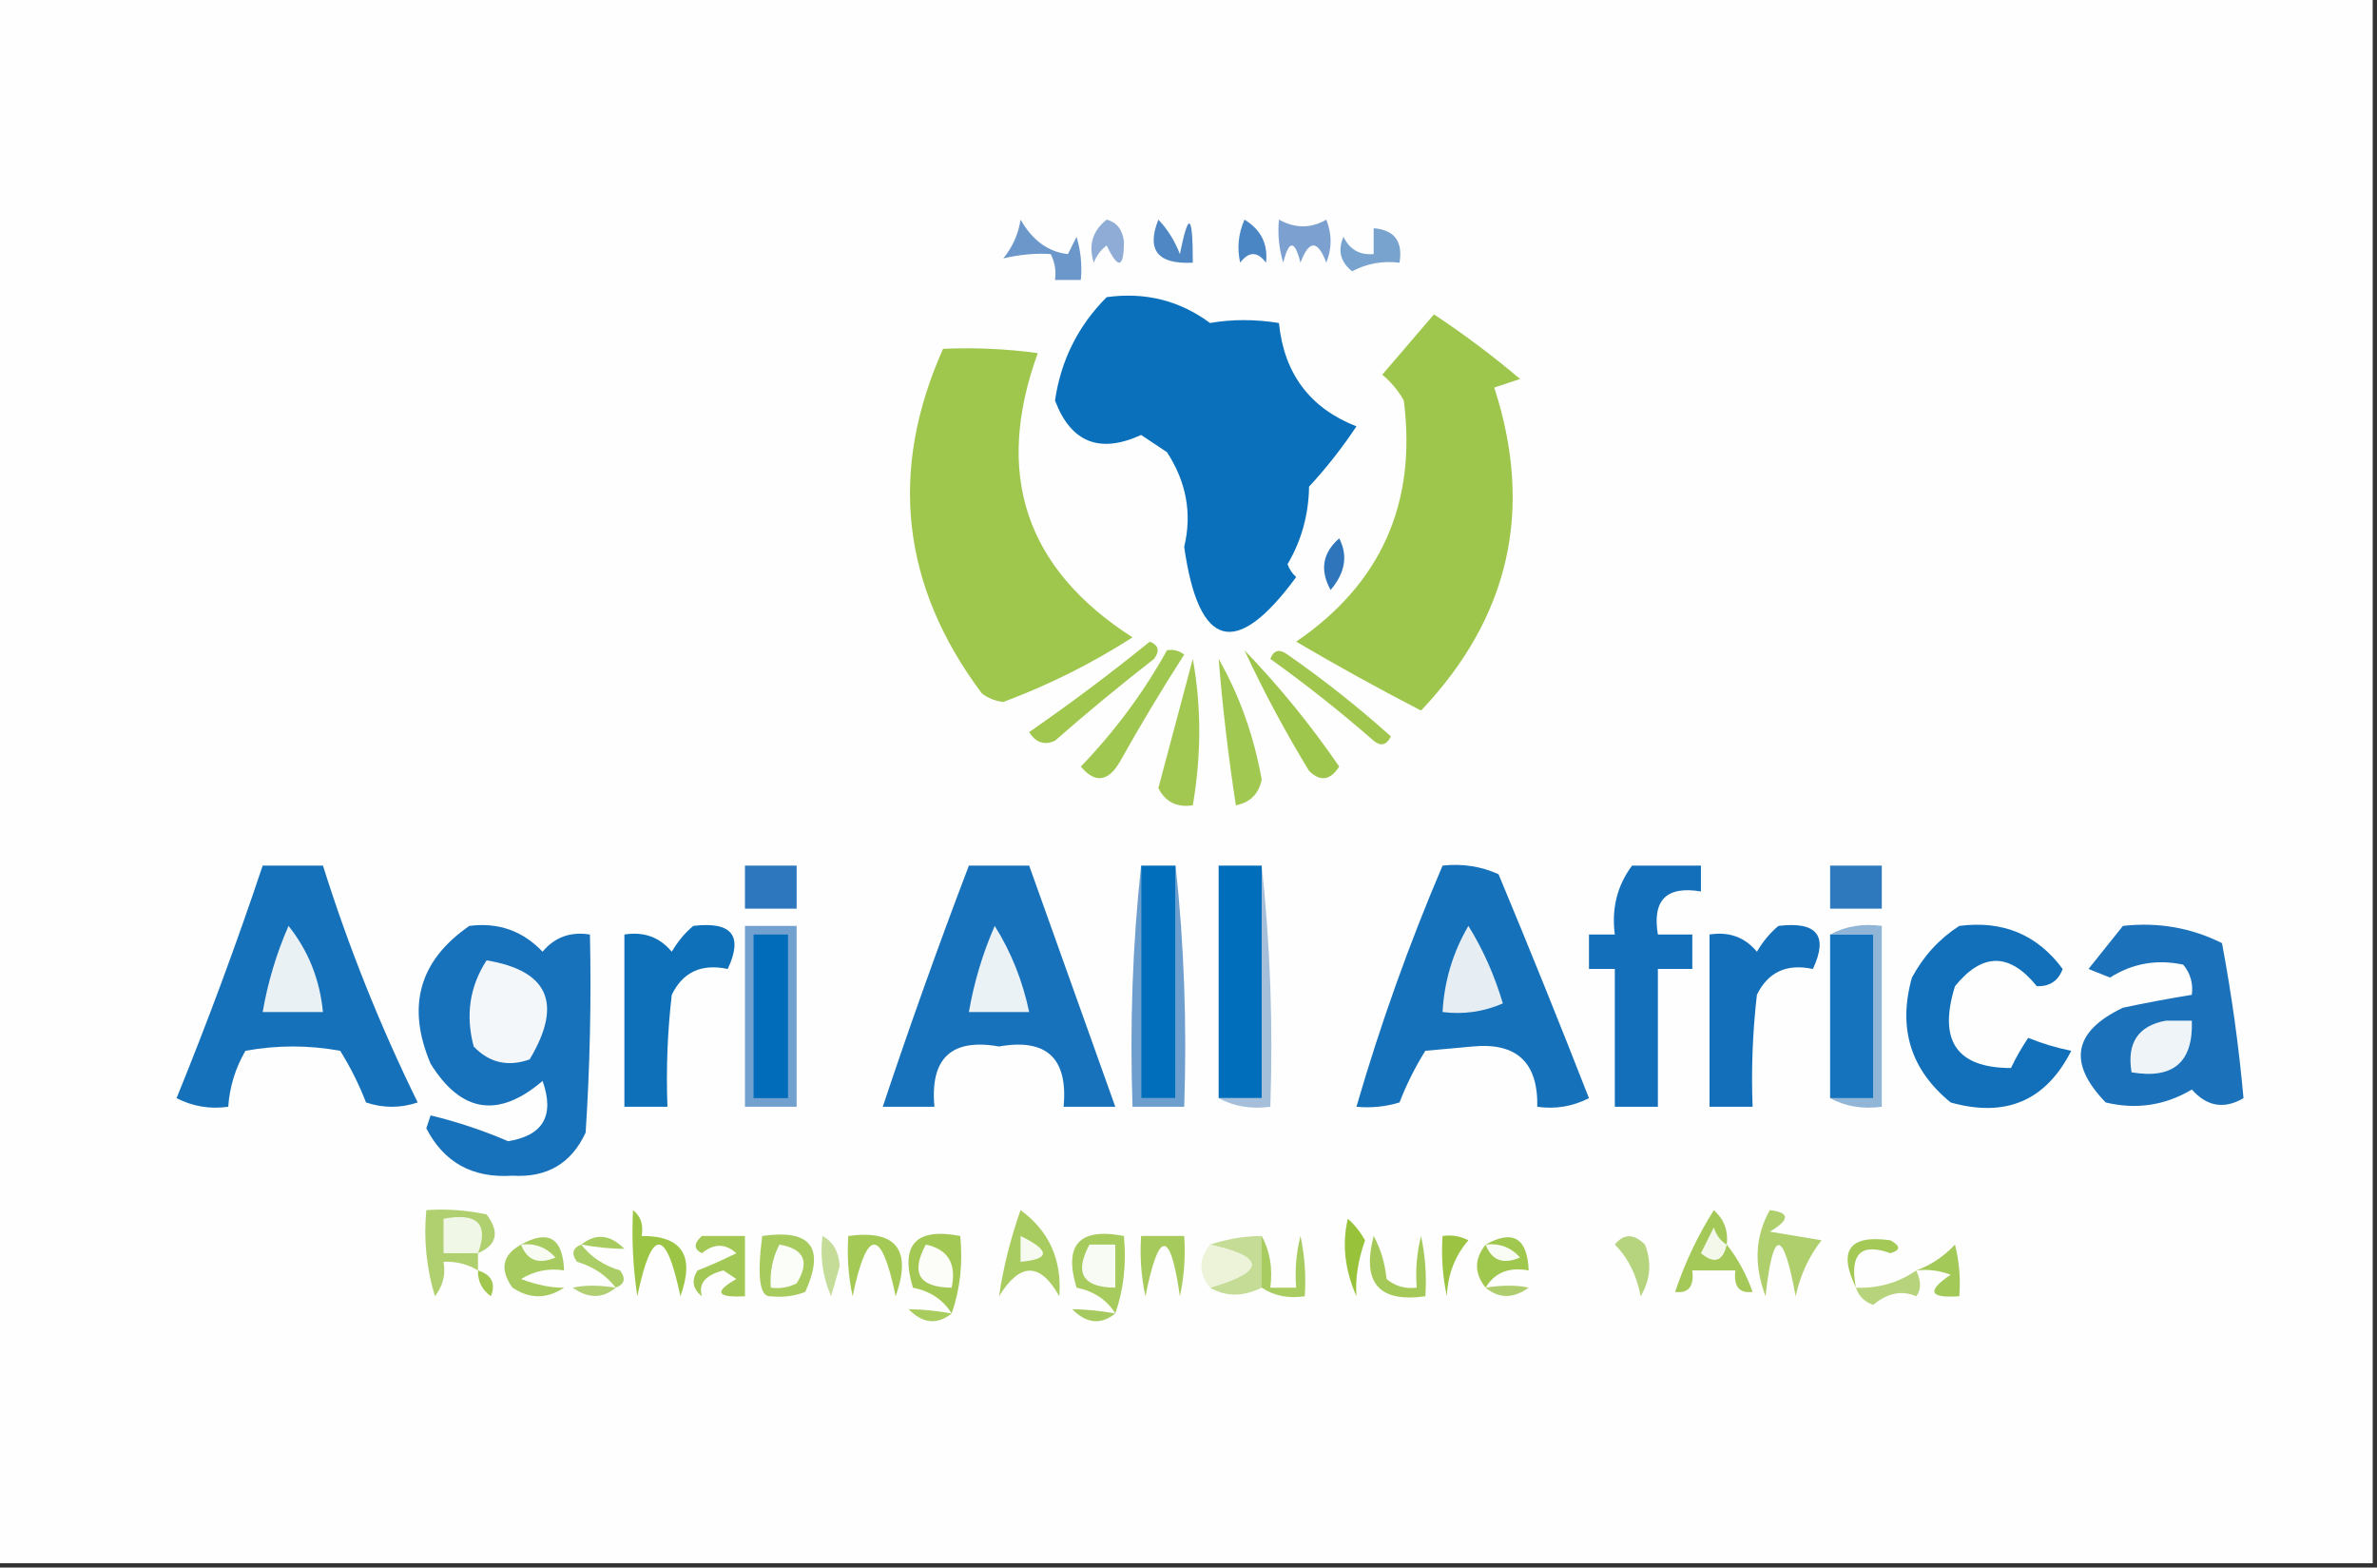 <?xml version="1.0" encoding="UTF-8"?>
<!DOCTYPE svg PUBLIC "-//W3C//DTD SVG 1.1//EN" "http://www.w3.org/Graphics/SVG/1.1/DTD/svg11.dtd">
<svg xmlns="http://www.w3.org/2000/svg" version="1.1" width="276px" height="182px" style="shape-rendering:geometricPrecision; text-rendering:geometricPrecision; image-rendering:optimizeQuality; fill-rule:evenodd; clip-rule:evenodd" xmlns:xlink="http://www.w3.org/1999/xlink">
<rect width="100%" height="100%" fill="#333333" stroke="none"/>
<g><path style="opacity:1" fill="#fdfefd" d="M -0.5,-0.5 C 91.5,-0.5 183.5,-0.5 275.5,-0.5C 275.5,60.167 275.5,120.833 275.5,181.5C 183.5,181.5 91.5,181.5 -0.5,181.5C -0.5,120.833 -0.5,60.167 -0.5,-0.5 Z"/></g>
<g><path style="opacity:1" fill="#8eacd5" d="M 128.5,25.5 C 129.649,25.791 130.316,26.624 130.5,28C 130.508,31.154 129.842,31.321 128.5,28.5C 127.808,29.025 127.308,29.692 127,30.5C 126.36,28.457 126.86,26.79 128.5,25.5 Z"/></g>
<g><path style="opacity:1" fill="#7ca1d0" d="M 148.5,25.5 C 150.391,26.536 152.224,26.536 154,25.5C 154.667,27.167 154.667,28.833 154,30.5C 153,27.833 152,27.833 151,30.5C 150.333,27.833 149.667,27.833 149,30.5C 148.506,28.866 148.34,27.199 148.5,25.5 Z"/></g>
<g><path style="opacity:1" fill="#6b97cb" d="M 118.5,25.5 C 119.892,27.924 121.725,29.257 124,29.5C 124.333,28.833 124.667,28.167 125,27.5C 125.494,29.134 125.66,30.801 125.5,32.5C 124.5,32.5 123.5,32.5 122.5,32.5C 122.649,31.448 122.483,30.448 122,29.5C 120.287,29.38 118.454,29.547 116.5,30C 117.582,28.67 118.249,27.17 118.5,25.5 Z"/></g>
<g><path style="opacity:1" fill="#4e87c3" d="M 134.5,25.5 C 135.558,26.6 136.392,27.934 137,29.5C 138.008,24.459 138.508,24.792 138.5,30.5C 134.424,30.706 133.091,29.039 134.5,25.5 Z"/></g>
<g><path style="opacity:1" fill="#4a85c4" d="M 144.5,25.5 C 146.416,26.665 147.249,28.332 147,30.5C 146,29.167 145,29.167 144,30.5C 143.616,28.803 143.782,27.137 144.5,25.5 Z"/></g>
<g><path style="opacity:1" fill="#77a3ce" d="M 159.5,26.5 C 161.912,26.694 162.912,28.027 162.5,30.5C 160.533,30.261 158.699,30.594 157,31.5C 155.635,30.407 155.301,29.074 156,27.5C 156.71,28.973 157.876,29.64 159.5,29.5C 159.5,28.5 159.5,27.5 159.5,26.5 Z"/></g>
<g><path style="opacity:1" fill="#0a70bb" d="M 128.5,34.5 C 132.96,33.885 136.96,34.885 140.5,37.5C 143.053,37.055 145.72,37.055 148.5,37.5C 149.097,43.384 152.097,47.384 157.5,49.5C 155.857,51.977 154.024,54.31 152,56.5C 151.944,59.78 151.111,62.78 149.5,65.5C 149.709,66.086 150.043,66.586 150.5,67C 143.518,76.522 139.185,75.355 137.5,63.5C 138.428,59.636 137.761,55.97 135.5,52.5C 134.5,51.833 133.5,51.167 132.5,50.5C 127.676,52.706 124.342,51.372 122.5,46.5C 123.185,41.823 125.185,37.823 128.5,34.5 Z"/></g>
<g><path style="opacity:1" fill="#9ec64d" d="M 166.5,36.5 C 169.956,38.783 173.29,41.283 176.5,44C 175.5,44.333 174.5,44.667 173.5,45C 178.113,59.166 175.28,71.666 165,82.5C 160.086,79.96 155.253,77.294 150.5,74.5C 160.358,67.77 164.524,58.437 163,46.5C 162.355,45.354 161.522,44.354 160.5,43.5C 162.523,41.147 164.523,38.814 166.5,36.5 Z"/></g>
<g><path style="opacity:1" fill="#9fc64d" d="M 109.5,40.5 C 113.182,40.335 116.848,40.501 120.5,41C 115.399,55.031 119.066,66.031 131.5,74C 126.774,77.03 121.774,79.53 116.5,81.5C 115.558,81.392 114.725,81.058 114,80.5C 104.669,68.02 103.169,54.687 109.5,40.5 Z"/></g>
<g><path style="opacity:1" fill="#2f75bc" d="M 155.5,62.5 C 156.532,64.503 156.198,66.503 154.5,68.5C 153.229,66.194 153.562,64.194 155.5,62.5 Z"/></g>
<g><path style="opacity:1" fill="#a0c64e" d="M 147.5,76.5 C 147.897,75.475 148.563,75.308 149.5,76C 153.721,78.937 157.721,82.103 161.5,85.5C 160.998,86.521 160.332,86.688 159.5,86C 155.625,82.619 151.625,79.453 147.5,76.5 Z"/></g>
<g><path style="opacity:1" fill="#a1c74f" d="M 133.5,74.5 C 134.525,74.897 134.692,75.563 134,76.5C 130.075,79.547 126.241,82.714 122.5,86C 121.275,86.563 120.275,86.23 119.5,85C 124.35,81.637 129.017,78.137 133.5,74.5 Z"/></g>
<g><path style="opacity:1" fill="#a2c852" d="M 138.5,76.5 C 139.499,82.005 139.499,87.672 138.5,93.5C 136.654,93.778 135.32,93.111 134.5,91.5C 135.837,86.492 137.17,81.492 138.5,76.5 Z"/></g>
<g><path style="opacity:1" fill="#a0c74f" d="M 135.5,75.5 C 136.239,75.369 136.906,75.536 137.5,76C 134.874,80.084 132.374,84.251 130,88.5C 128.637,90.784 127.137,90.951 125.5,89C 129.461,84.886 132.794,80.386 135.5,75.5 Z"/></g>
<g><path style="opacity:1" fill="#9fc64c" d="M 144.5,75.5 C 148.507,79.654 152.173,84.154 155.5,89C 154.464,90.617 153.297,90.784 152,89.5C 149.22,84.938 146.72,80.272 144.5,75.5 Z"/></g>
<g><path style="opacity:1" fill="#a1c851" d="M 141.5,76.5 C 143.916,80.736 145.582,85.403 146.5,90.5C 146.167,92.167 145.167,93.167 143.5,93.5C 142.63,87.848 141.963,82.181 141.5,76.5 Z"/></g>
<g><path style="opacity:1" fill="#1671bb" d="M 30.5,100.5 C 32.833,100.5 35.167,100.5 37.5,100.5C 40.464,109.932 44.131,119.098 48.5,128C 46.5,128.667 44.5,128.667 42.5,128C 41.692,125.912 40.692,123.912 39.5,122C 35.833,121.333 32.167,121.333 28.5,122C 27.331,124.007 26.665,126.173 26.5,128.5C 24.396,128.799 22.396,128.466 20.5,127.5C 24.132,118.577 27.465,109.577 30.5,100.5 Z"/></g>
<g><path style="opacity:1" fill="#2c77be" d="M 86.5,100.5 C 88.5,100.5 90.5,100.5 92.5,100.5C 92.5,102.167 92.5,103.833 92.5,105.5C 90.5,105.5 88.5,105.5 86.5,105.5C 86.5,103.833 86.5,102.167 86.5,100.5 Z"/></g>
<g><path style="opacity:1" fill="#1771bb" d="M 112.5,100.5 C 114.833,100.5 117.167,100.5 119.5,100.5C 122.833,109.833 126.167,119.167 129.5,128.5C 127.5,128.5 125.5,128.5 123.5,128.5C 124.022,122.859 121.522,120.526 116,121.5C 110.478,120.526 107.978,122.859 108.5,128.5C 106.5,128.5 104.5,128.5 102.5,128.5C 105.633,119.102 108.966,109.769 112.5,100.5 Z"/></g>
<g><path style="opacity:1" fill="#6e9ecd" d="M 132.5,100.5 C 132.5,109.5 132.5,118.5 132.5,127.5C 133.833,127.5 135.167,127.5 136.5,127.5C 136.5,118.5 136.5,109.5 136.5,100.5C 137.494,109.652 137.827,118.985 137.5,128.5C 135.5,128.5 133.5,128.5 131.5,128.5C 131.173,118.985 131.506,109.652 132.5,100.5 Z"/></g>
<g><path style="opacity:1" fill="#006eba" d="M 132.5,100.5 C 133.833,100.5 135.167,100.5 136.5,100.5C 136.5,109.5 136.5,118.5 136.5,127.5C 135.167,127.5 133.833,127.5 132.5,127.5C 132.5,118.5 132.5,109.5 132.5,100.5 Z"/></g>
<g><path style="opacity:1" fill="#006eba" d="M 146.5,100.5 C 146.5,109.5 146.5,118.5 146.5,127.5C 144.833,127.5 143.167,127.5 141.5,127.5C 141.5,118.5 141.5,109.5 141.5,100.5C 143.167,100.5 144.833,100.5 146.5,100.5 Z"/></g>
<g><path style="opacity:1" fill="#a5bfdb" d="M 146.5,100.5 C 147.494,109.652 147.827,118.985 147.5,128.5C 145.265,128.795 143.265,128.461 141.5,127.5C 143.167,127.5 144.833,127.5 146.5,127.5C 146.5,118.5 146.5,109.5 146.5,100.5 Z"/></g>
<g><path style="opacity:1" fill="#1671bb" d="M 167.5,100.5 C 169.792,100.244 171.959,100.577 174,101.5C 177.598,110.127 181.098,118.793 184.5,127.5C 182.604,128.466 180.604,128.799 178.5,128.5C 178.597,123.348 176.097,121.014 171,121.5C 169.167,121.667 167.333,121.833 165.5,122C 164.308,123.912 163.308,125.912 162.5,128C 160.866,128.494 159.199,128.66 157.5,128.5C 160.269,118.962 163.602,109.629 167.5,100.5 Z"/></g>
<g><path style="opacity:1" fill="#2e78be" d="M 212.5,100.5 C 214.5,100.5 216.5,100.5 218.5,100.5C 218.5,102.167 218.5,103.833 218.5,105.5C 216.5,105.5 214.5,105.5 212.5,105.5C 212.5,103.833 212.5,102.167 212.5,100.5 Z"/></g>
<g><path style="opacity:1" fill="#136fba" d="M 189.5,100.5 C 192.167,100.5 194.833,100.5 197.5,100.5C 197.5,101.5 197.5,102.5 197.5,103.5C 193.5,102.833 191.833,104.5 192.5,108.5C 193.833,108.5 195.167,108.5 196.5,108.5C 196.5,109.833 196.5,111.167 196.5,112.5C 195.167,112.5 193.833,112.5 192.5,112.5C 192.5,117.833 192.5,123.167 192.5,128.5C 190.833,128.5 189.167,128.5 187.5,128.5C 187.5,123.167 187.5,117.833 187.5,112.5C 186.5,112.5 185.5,112.5 184.5,112.5C 184.5,111.167 184.5,109.833 184.5,108.5C 185.5,108.5 186.5,108.5 187.5,108.5C 187.107,105.487 187.774,102.82 189.5,100.5 Z"/></g>
<g><path style="opacity:1" fill="#e9f1f5" d="M 33.5,107.5 C 35.794,110.37 37.128,113.703 37.5,117.5C 35.167,117.5 32.833,117.5 30.5,117.5C 31.099,114.037 32.099,110.704 33.5,107.5 Z"/></g>
<g><path style="opacity:1" fill="#73a1cf" d="M 86.5,107.5 C 88.5,107.5 90.5,107.5 92.5,107.5C 92.5,114.5 92.5,121.5 92.5,128.5C 90.5,128.5 88.5,128.5 86.5,128.5C 86.5,121.5 86.5,114.5 86.5,107.5 Z"/></g>
<g><path style="opacity:1" fill="#eaf2f6" d="M 115.5,107.5 C 117.403,110.53 118.737,113.863 119.5,117.5C 117.167,117.5 114.833,117.5 112.5,117.5C 113.101,114.032 114.101,110.699 115.5,107.5 Z"/></g>
<g><path style="opacity:1" fill="#e6eef4" d="M 170.5,107.5 C 172.198,110.231 173.531,113.231 174.5,116.5C 172.257,117.474 169.924,117.808 167.5,117.5C 167.698,113.908 168.698,110.574 170.5,107.5 Z"/></g>
<g><path style="opacity:1" fill="#91b5d7" d="M 212.5,108.5 C 214.265,107.539 216.265,107.205 218.5,107.5C 218.5,114.5 218.5,121.5 218.5,128.5C 216.265,128.795 214.265,128.461 212.5,127.5C 214.167,127.5 215.833,127.5 217.5,127.5C 217.5,121.167 217.5,114.833 217.5,108.5C 215.833,108.5 214.167,108.5 212.5,108.5 Z"/></g>
<g><path style="opacity:1" fill="#1871bb" d="M 54.5,107.5 C 57.862,107.07 60.695,108.07 63,110.5C 64.401,108.808 66.234,108.141 68.5,108.5C 68.666,116.174 68.5,123.841 68,131.5C 66.336,135.084 63.503,136.751 59.5,136.5C 54.881,136.809 51.548,134.975 49.5,131C 49.667,130.5 49.833,130 50,129.5C 53.107,130.252 56.107,131.252 59,132.5C 63.082,131.841 64.416,129.508 63,125.5C 57.879,129.875 53.545,129.209 50,123.5C 47.172,116.851 48.672,111.518 54.5,107.5 Z"/></g>
<g><path style="opacity:1" fill="#0f70ba" d="M 80.5,107.5 C 84.981,106.963 86.314,108.63 84.5,112.5C 81.453,111.855 79.287,112.855 78,115.5C 77.501,119.821 77.334,124.154 77.5,128.5C 75.833,128.5 74.167,128.5 72.5,128.5C 72.5,121.833 72.5,115.167 72.5,108.5C 74.766,108.141 76.599,108.808 78,110.5C 78.698,109.309 79.531,108.309 80.5,107.5 Z"/></g>
<g><path style="opacity:1" fill="#006cba" d="M 87.5,108.5 C 88.833,108.5 90.167,108.5 91.5,108.5C 91.5,114.833 91.5,121.167 91.5,127.5C 90.167,127.5 88.833,127.5 87.5,127.5C 87.5,121.167 87.5,114.833 87.5,108.5 Z"/></g>
<g><path style="opacity:1" fill="#146fbb" d="M 206.5,107.5 C 210.981,106.963 212.314,108.63 210.5,112.5C 207.453,111.855 205.287,112.855 204,115.5C 203.501,119.821 203.334,124.154 203.5,128.5C 201.833,128.5 200.167,128.5 198.5,128.5C 198.5,121.833 198.5,115.167 198.5,108.5C 200.766,108.141 202.599,108.808 204,110.5C 204.698,109.309 205.531,108.309 206.5,107.5 Z"/></g>
<g><path style="opacity:1" fill="#1572bc" d="M 212.5,108.5 C 214.167,108.5 215.833,108.5 217.5,108.5C 217.5,114.833 217.5,121.167 217.5,127.5C 215.833,127.5 214.167,127.5 212.5,127.5C 212.5,121.167 212.5,114.833 212.5,108.5 Z"/></g>
<g><path style="opacity:1" fill="#1270ba" d="M 227.5,107.5 C 232.557,106.847 236.557,108.513 239.5,112.5C 239,113.881 238,114.547 236.5,114.5C 233.338,110.585 230.171,110.585 227,114.5C 225.029,120.828 227.195,123.994 233.5,124C 234.071,122.795 234.738,121.628 235.5,120.5C 237.115,121.154 238.782,121.654 240.5,122C 237.561,127.798 232.894,129.798 226.5,128C 221.847,124.212 220.347,119.378 222,113.5C 223.36,110.977 225.193,108.977 227.5,107.5 Z"/></g>
<g><path style="opacity:1" fill="#1b72bb" d="M 246.5,107.5 C 250.584,107.043 254.417,107.71 258,109.5C 259.12,115.441 259.953,121.441 260.5,127.5C 258.264,128.812 256.264,128.479 254.5,126.5C 251.375,128.351 248.042,128.851 244.5,128C 240.063,123.414 240.729,119.748 246.5,117C 249.168,116.433 251.834,115.933 254.5,115.5C 254.67,114.178 254.337,113.011 253.5,112C 250.435,111.347 247.601,111.847 245,113.5C 244.167,113.167 243.333,112.833 242.5,112.5C 243.857,110.814 245.19,109.148 246.5,107.5 Z"/></g>
<g><path style="opacity:1" fill="#f4f7fa" d="M 56.5,111.5 C 63.698,112.699 65.365,116.532 61.5,123C 58.975,123.896 56.808,123.396 55,121.5C 54.037,117.851 54.537,114.518 56.5,111.5 Z"/></g>
<g><path style="opacity:1" fill="#eef4f8" d="M 251.5,118.5 C 252.5,118.5 253.5,118.5 254.5,118.5C 254.673,123.323 252.339,125.323 247.5,124.5C 246.933,121.089 248.266,119.089 251.5,118.5 Z"/></g>
<g><path style="opacity:1" fill="#c5dc99" d="M 95.5,143.5 C 96.725,144.152 97.392,145.319 97.5,147C 97.167,148.167 96.833,149.333 96.5,150.5C 95.526,148.257 95.192,145.924 95.5,143.5 Z"/></g>
<g><path style="opacity:1" fill="#a4c854" d="M 110.5,152.5 C 109.526,150.915 108.026,149.915 106,149.5C 104.491,144.507 106.325,142.507 111.5,143.5C 111.81,146.713 111.477,149.713 110.5,152.5 Z"/></g>
<g><path style="opacity:1" fill="#a7cb5d" d="M 129.5,152.5 C 128.526,150.915 127.026,149.915 125,149.5C 123.491,144.507 125.325,142.507 130.5,143.5C 130.81,146.713 130.477,149.713 129.5,152.5 Z"/></g>
<g><path style="opacity:1" fill="#c4dc96" d="M 140.5,144.5 C 142.494,143.85 144.494,143.517 146.5,143.5C 146.5,145.5 146.5,147.5 146.5,149.5C 144.347,150.573 142.347,150.573 140.5,149.5C 146.956,147.614 146.956,145.947 140.5,144.5 Z"/></g>
<g><path style="opacity:1" fill="#a4c957" d="M 215.5,149.5 C 213.399,145.169 214.733,143.336 219.5,144C 220.696,144.654 220.696,145.154 219.5,145.5C 216.07,144.258 214.737,145.591 215.5,149.5 Z"/></g>
<g><path style="opacity:1" fill="#b0cf6f" d="M 55.5,145.5 C 55.5,146.167 55.5,146.833 55.5,147.5C 54.292,146.766 52.959,146.433 51.5,146.5C 51.762,147.978 51.429,149.311 50.5,150.5C 49.513,147.232 49.18,143.898 49.5,140.5C 51.857,140.337 54.19,140.503 56.5,141C 58.043,143.045 57.71,144.545 55.5,145.5 Z"/></g>
<g><path style="opacity:1" fill="#f1f7e7" d="M 55.5,145.5 C 54.167,145.5 52.833,145.5 51.5,145.5C 51.5,144.167 51.5,142.833 51.5,141.5C 55.44,140.766 56.773,142.099 55.5,145.5 Z"/></g>
<g><path style="opacity:1" fill="#a8cb5f" d="M 67.5,144.5 C 69.185,143.156 70.852,143.323 72.5,145C 70.892,144.981 69.226,144.815 67.5,144.5 Z"/></g>
<g><path style="opacity:1" fill="#a8cb5e" d="M 88.5,143.5 C 94.158,142.679 95.825,144.846 93.5,150C 92.207,150.49 90.873,150.657 89.5,150.5C 88.22,150.637 87.887,148.303 88.5,143.5 Z"/></g>
<g><path style="opacity:1" fill="#fbfdf9" d="M 90.5,144.5 C 93.389,144.999 94.056,146.499 92.5,149C 91.552,149.483 90.552,149.649 89.5,149.5C 89.366,147.708 89.699,146.042 90.5,144.5 Z"/></g>
<g><path style="opacity:1" fill="#fcfdf9" d="M 107.5,144.5 C 110.084,145.048 111.084,146.715 110.5,149.5C 106.716,149.475 105.716,147.808 107.5,144.5 Z"/></g>
<g><path style="opacity:1" fill="#f8fbf3" d="M 126.5,144.5 C 127.5,144.5 128.5,144.5 129.5,144.5C 129.5,146.167 129.5,147.833 129.5,149.5C 125.716,149.475 124.716,147.808 126.5,144.5 Z"/></g>
<g><path style="opacity:1" fill="#ecf3d9" d="M 140.5,144.5 C 146.956,145.947 146.956,147.614 140.5,149.5C 139.167,147.833 139.167,146.167 140.5,144.5 Z"/></g>
<g><path style="opacity:1" fill="#a5c958" d="M 159.5,143.5 C 160.302,144.952 160.802,146.618 161,148.5C 162.011,149.337 163.178,149.67 164.5,149.5C 164.338,147.473 164.505,145.473 165,143.5C 165.497,145.81 165.663,148.143 165.5,150.5C 160.094,151.265 158.094,148.931 159.5,143.5 Z"/></g>
<g><path style="opacity:1" fill="#a3c856" d="M 81.5,143.5 C 83.167,143.5 84.833,143.5 86.5,143.5C 86.5,145.833 86.5,148.167 86.5,150.5C 83.203,150.671 82.869,150.005 85.5,148.5C 85,148.167 84.5,147.833 84,147.5C 81.898,148.038 81.065,149.038 81.5,150.5C 80.417,149.635 80.251,148.635 81,147.5C 82.51,146.91 84.01,146.244 85.5,145.5C 84.224,144.355 82.891,144.355 81.5,145.5C 80.537,145.03 80.537,144.363 81.5,143.5 Z"/></g>
<g><path style="opacity:1" fill="#a4c954" d="M 98.5,143.5 C 104.067,142.753 105.9,145.087 104,150.5C 102.333,142.5 100.667,142.5 99,150.5C 98.503,148.19 98.337,145.857 98.5,143.5 Z"/></g>
<g><path style="opacity:1" fill="#a6ca5b" d="M 132.5,143.5 C 134.167,143.5 135.833,143.5 137.5,143.5C 137.663,145.857 137.497,148.19 137,150.5C 135.891,142.715 134.558,142.715 133,150.5C 132.503,148.19 132.337,145.857 132.5,143.5 Z"/></g>
<g><path style="opacity:1" fill="#98c23a" d="M 156.5,141.5 C 157.267,142.172 157.934,143.005 158.5,144C 157.68,146.333 157.347,148.5 157.5,150.5C 156.144,147.429 155.811,144.429 156.5,141.5 Z"/></g>
<g><path style="opacity:1" fill="#afcf6d" d="M 205.5,140.5 C 207.842,140.775 207.842,141.608 205.5,143C 207.5,143.333 209.5,143.667 211.5,144C 210.036,145.864 209.036,148.031 208.5,150.5C 207.038,142.576 205.871,142.576 205,150.5C 203.622,146.852 203.789,143.519 205.5,140.5 Z"/></g>
<g><path style="opacity:1" fill="#a3c958" d="M 222.5,147.5 C 224.19,146.897 225.69,145.897 227,144.5C 227.495,146.473 227.662,148.473 227.5,150.5C 224.001,150.741 223.668,149.908 226.5,148C 225.207,147.51 223.873,147.343 222.5,147.5 Z"/></g>
<g><path style="opacity:1" fill="#a8cb60" d="M 60.5,144.5 C 63.676,142.727 65.343,143.727 65.5,147.5C 63.712,147.215 62.045,147.548 60.5,148.5C 62.338,149.189 64.005,149.522 65.5,149.5C 63.5,150.833 61.5,150.833 59.5,149.5C 57.991,147.38 58.324,145.713 60.5,144.5 Z"/></g>
<g><path style="opacity:1" fill="#f8fbf2" d="M 60.5,144.5 C 62.103,144.312 63.437,144.812 64.5,146C 62.537,146.844 61.204,146.344 60.5,144.5 Z"/></g>
<g><path style="opacity:1" fill="#9dc545" d="M 73.5,140.5 C 74.404,141.209 74.737,142.209 74.5,143.5C 79.213,143.468 80.713,145.801 79,150.5C 77.333,142.5 75.667,142.5 74,150.5C 73.502,147.183 73.335,143.85 73.5,140.5 Z"/></g>
<g><path style="opacity:1" fill="#a9cc60" d="M 118.5,140.5 C 121.815,142.921 123.315,146.254 123,150.5C 120.775,146.538 118.442,146.538 116,150.5C 116.494,147.164 117.328,143.831 118.5,140.5 Z"/></g>
<g><path style="opacity:1" fill="#f7faf0" d="M 118.5,143.5 C 121.962,145.193 121.962,146.193 118.5,146.5C 118.5,145.5 118.5,144.5 118.5,143.5 Z"/></g>
<g><path style="opacity:1" fill="#a0c74e" d="M 172.5,149.5 C 171.167,147.833 171.167,146.167 172.5,144.5C 175.676,142.727 177.343,143.727 177.5,147.5C 175.219,147.077 173.552,147.744 172.5,149.5 Z"/></g>
<g><path style="opacity:1" fill="#f9fcf4" d="M 172.5,144.5 C 174.103,144.312 175.437,144.812 176.5,146C 174.537,146.844 173.204,146.344 172.5,144.5 Z"/></g>
<g><path style="opacity:1" fill="#a5c959" d="M 200.5,144.5 C 201.771,146.109 202.771,147.942 203.5,150C 201.939,150.188 201.272,149.355 201.5,147.5C 199.833,147.5 198.167,147.5 196.5,147.5C 196.728,149.355 196.061,150.188 194.5,150C 195.618,146.645 197.118,143.478 199,140.5C 200.188,141.563 200.688,142.897 200.5,144.5 Z"/></g>
<g><path style="opacity:1" fill="#f3f8ea" d="M 200.5,144.5 C 200.052,146.465 199.052,146.798 197.5,145.5C 198,144.5 198.5,143.5 199,142.5C 199.278,143.416 199.778,144.082 200.5,144.5 Z"/></g>
<g><path style="opacity:1" fill="#abcd66" d="M 67.5,144.5 C 68.622,145.947 70.122,146.947 72,147.5C 72.692,148.437 72.525,149.103 71.5,149.5C 70.378,148.053 68.878,147.053 67,146.5C 66.308,145.563 66.475,144.897 67.5,144.5 Z"/></g>
<g><path style="opacity:1" fill="#9cc442" d="M 167.5,143.5 C 168.552,143.351 169.552,143.517 170.5,144C 168.926,145.826 168.093,147.993 168,150.5C 167.503,148.19 167.337,145.857 167.5,143.5 Z"/></g>
<g><path style="opacity:1" fill="#b6d37d" d="M 187.5,144.5 C 188.542,143.209 189.708,143.209 191,144.5C 191.808,146.579 191.641,148.579 190.5,150.5C 190.036,148.025 189.036,146.025 187.5,144.5 Z"/></g>
<g><path style="opacity:1" fill="#a2c74f" d="M 55.5,147.5 C 57.085,148.002 57.585,149.002 57,150.5C 55.961,149.756 55.461,148.756 55.5,147.5 Z"/></g>
<g><path style="opacity:1" fill="#b1cf71" d="M 71.5,149.5 C 69.965,150.788 68.299,150.788 66.5,149.5C 67.888,149.193 69.554,149.193 71.5,149.5 Z"/></g>
<g><path style="opacity:1" fill="#a9cc61" d="M 146.5,143.5 C 147.461,145.265 147.795,147.265 147.5,149.5C 148.5,149.5 149.5,149.5 150.5,149.5C 150.338,147.473 150.505,145.473 151,143.5C 151.497,145.81 151.663,148.143 151.5,150.5C 149.585,150.784 147.919,150.451 146.5,149.5C 146.5,147.5 146.5,145.5 146.5,143.5 Z"/></g>
<g><path style="opacity:1" fill="#afcd6c" d="M 172.5,149.5 C 174.446,149.193 176.113,149.193 177.5,149.5C 175.701,150.788 174.035,150.788 172.5,149.5 Z"/></g>
<g><path style="opacity:1" fill="#b7d47c" d="M 222.5,147.5 C 223.087,148.767 223.087,149.767 222.5,150.5C 220.836,149.777 219.169,150.11 217.5,151.5C 216.478,151.145 215.811,150.478 215.5,149.5C 218.079,149.606 220.412,148.939 222.5,147.5 Z"/></g>
<g><path style="opacity:1" fill="#a9cc5f" d="M 110.5,152.5 C 108.815,153.844 107.148,153.677 105.5,152C 107.107,152.019 108.774,152.185 110.5,152.5 Z"/></g>
<g><path style="opacity:1" fill="#a6ca5f" d="M 129.5,152.5 C 127.815,153.844 126.148,153.677 124.5,152C 126.107,152.019 127.774,152.185 129.5,152.5 Z"/></g>
</svg>
